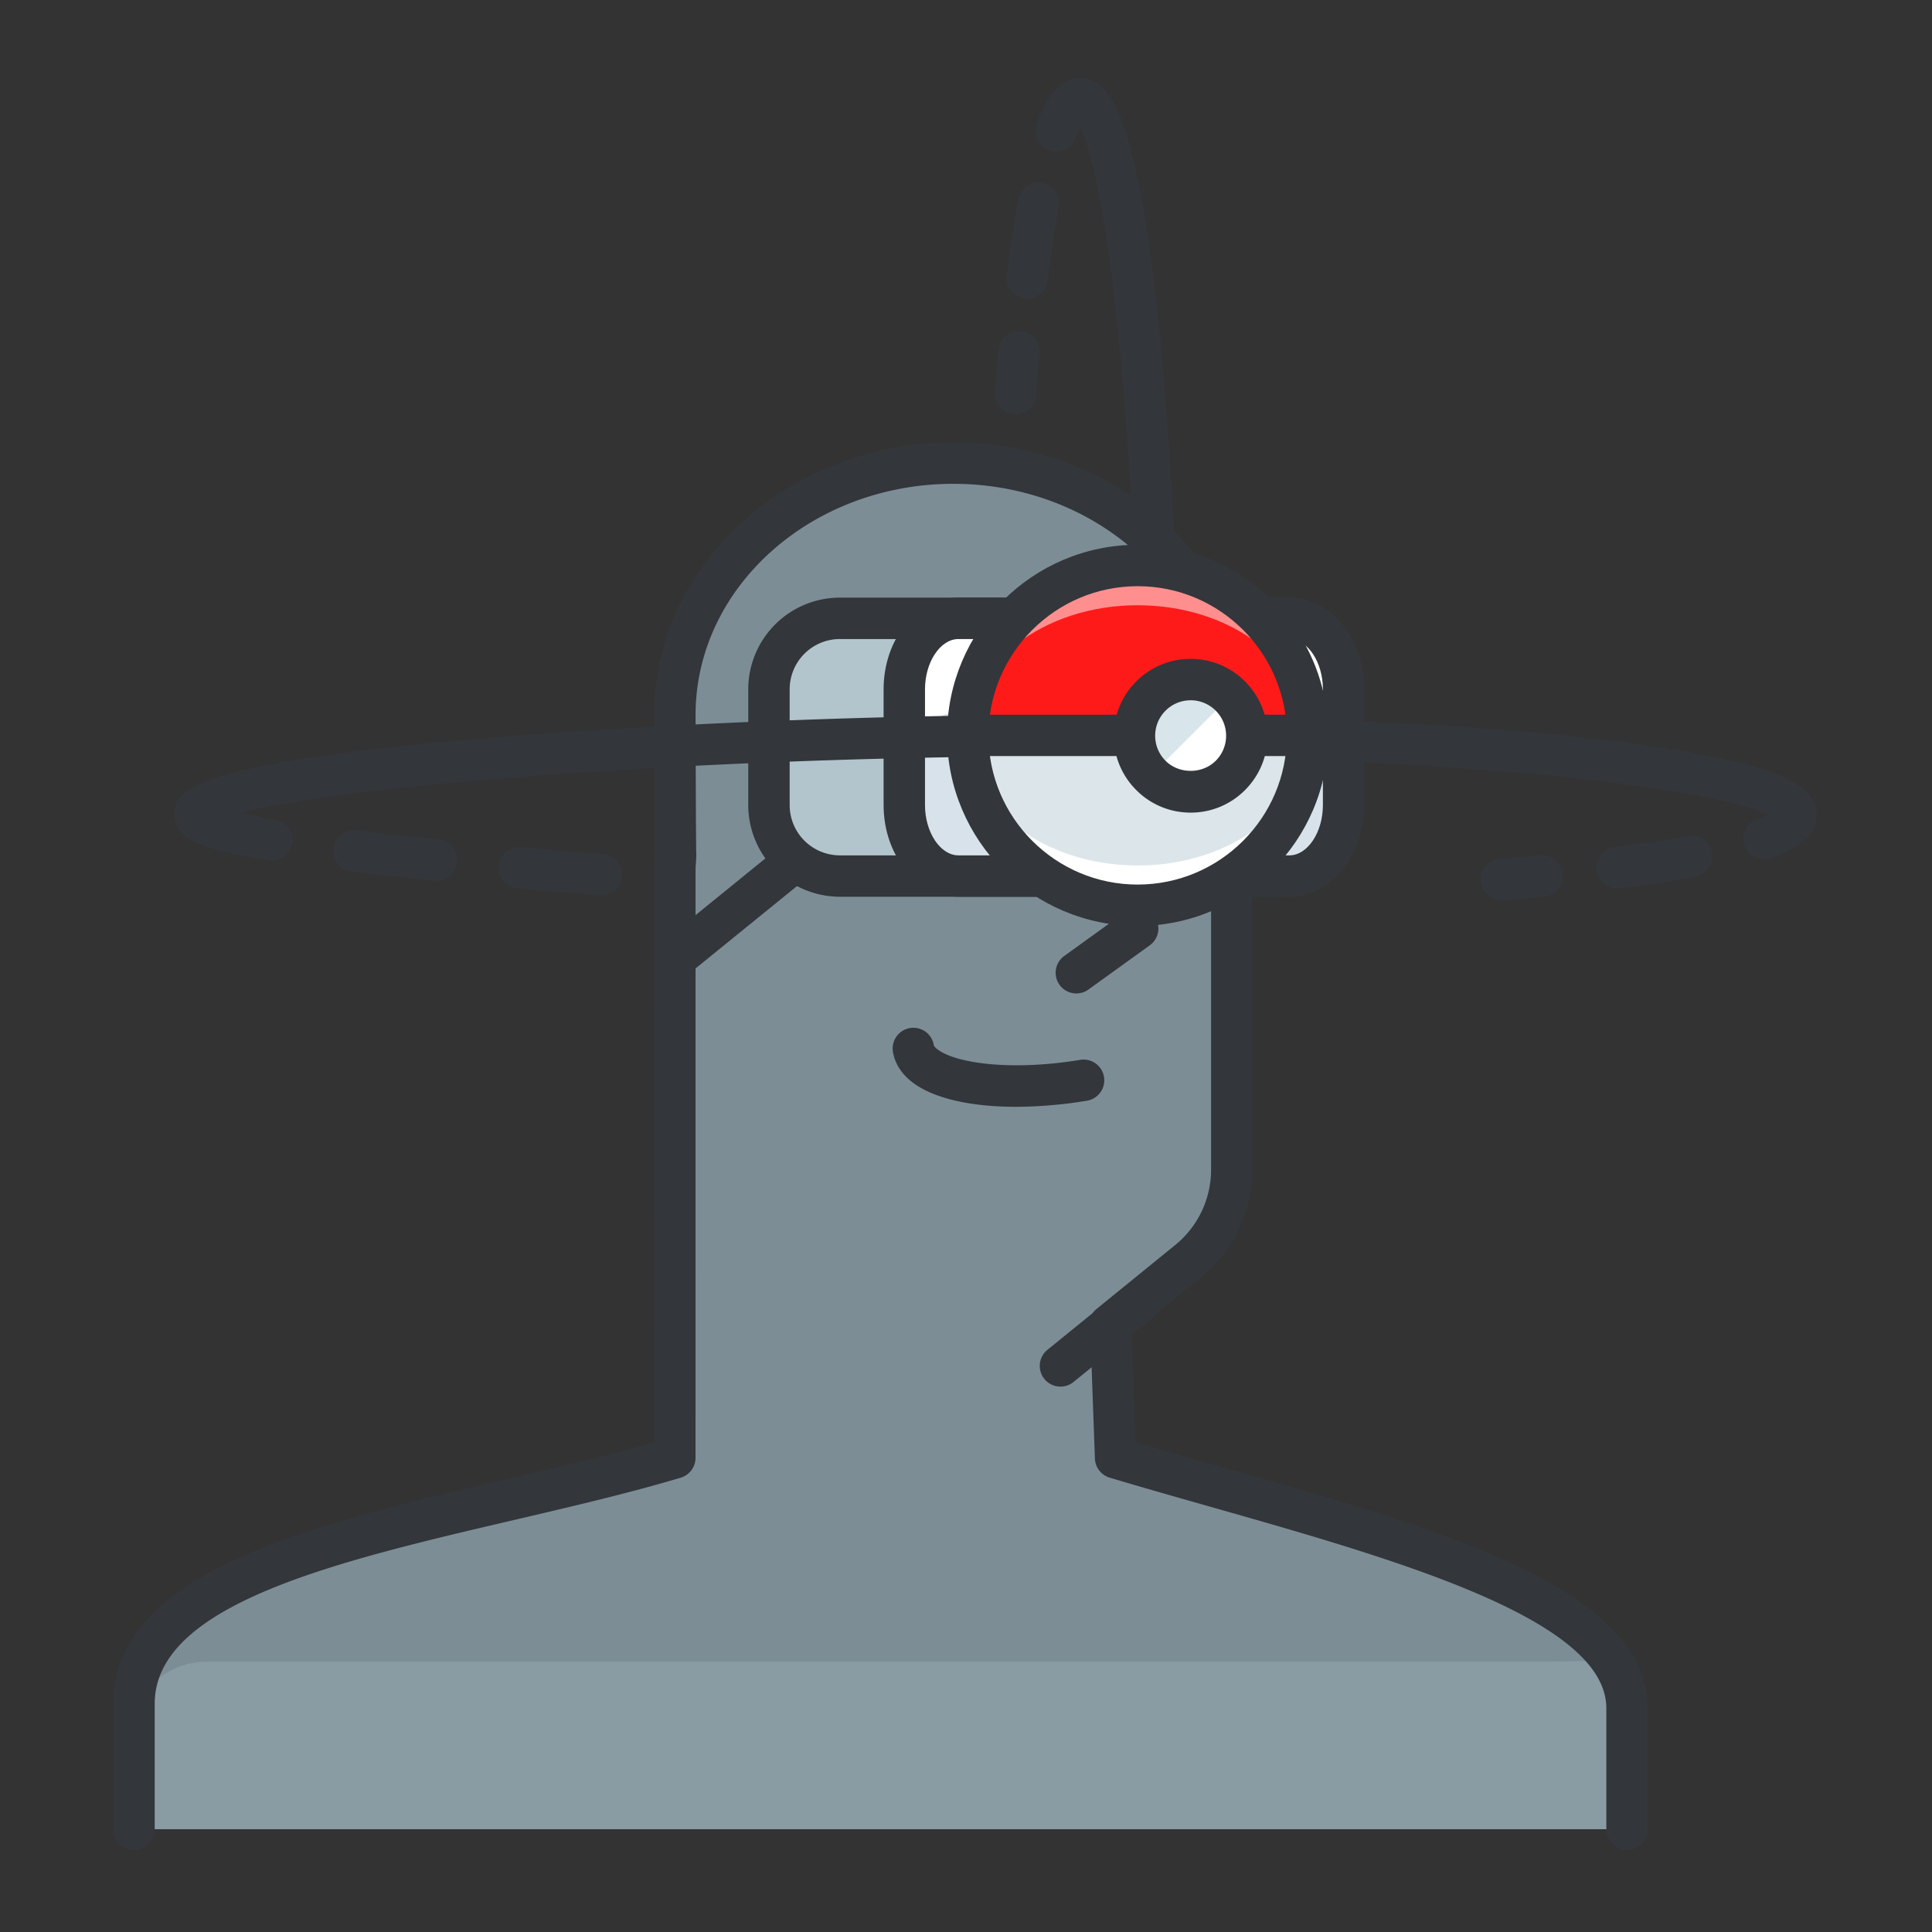 <svg width="140" height="140" fill="none" xmlns="http://www.w3.org/2000/svg">
  <rect width="100%" height="100%" fill="#333333" stroke="none"/>
  <g id="Virtual Reality Pokemon">
    <g id="Group 29" fill-rule="evenodd" clip-rule="evenodd">
      <path id="Shape" d="M80.842 105.639l-.33-9.068c-.03-.189-.06-.38-.086-.572l5.664-4.602a8.57 8.57 0 003.17-6.658V62.954c0-.186-.018-.369-.03-.553v-.004c-.01-.125-.01-.254-.02-.379.033-.422.05-9.803.05-10.217 0-10.059-9.05-18.242-20.177-18.242-11.127 0-20.178 8.184-20.178 18.242 0 .414.023 9.795.053 10.217-.012.125-.012.254-.022.38v.003c-.012.184-.03.367-.03.553V84.74l-.002 20.9c-15.742 4.711-39.19 6.811-39.19 17.816v9.096h108.189v-8.768c-.002-8.847-20.518-13.194-37.061-18.144z" fill="#7C8D96"/>
      <path id="Shape_2" d="M15.055 120.405h97.502c2.953 0 5.344-.523 5.344 2.127v10.02H9.713v-7.35c0-2.65 2.39-4.797 5.342-4.797z" fill="#899BA3"/>
      <path id="Shape_3" d="M117.901 134.052a1.5 1.5 0 01-1.5-1.5v-8.768c0-6.445-15.234-10.774-28.675-14.594-2.472-.702-4.934-1.401-7.314-2.113a1.501 1.501 0 01-1.07-1.383l-.326-8.984-.075-.499a1.498 1.498 0 01.539-1.376l5.664-4.602a7.043 7.043 0 002.616-5.494V62.954c0-.104-.01-.206-.016-.309l-.028-.487a1.587 1.587 0 01-.002-.258c.027-.56.046-9.327.046-10.099 0-9.23-8.38-16.742-18.678-16.742-10.3 0-18.678 7.511-18.678 16.742 0 .703.024 9.57.05 10.13.003.068.002.157-.004.227l-.007.124a6.52 6.52 0 01-.015.244h-.002l-.007.133c-.007.098-.016.196-.016.295L50.4 105.64c0 .663-.435 1.247-1.07 1.438-3.74 1.118-7.961 2.104-12.044 3.058-12.82 2.993-26.076 6.089-26.076 13.321v9.096a1.5 1.5 0 11-3 0v-9.096c0-9.613 14.435-12.983 28.394-16.243 3.649-.852 7.41-1.73 10.796-2.697l.002-41.562c0-.173.01-.345.024-.516l.018-.288c.003-.057.005-.113.009-.169-.033-1.309-.051-10.089-.051-10.18 0-10.886 9.725-19.742 21.678-19.742 11.953 0 21.678 8.856 21.678 19.742 0 .092-.012 8.823-.05 10.181.005.06.008.12.01.18l.006.118c.003.04.004.078.004.117l.005.033c.013.174.024.348.024.523V84.74a10.03 10.03 0 01-3.725 7.823l-5.02 4.078.287 7.868c2.044.603 4.14 1.198 6.244 1.796 15.867 4.51 30.854 8.769 30.854 17.479v8.768a1.496 1.496 0 01-1.497 1.501z" fill="#33363A"/>
      <path id="Shape_4" d="M77.998 71.99a1.5 1.5 0 01-.878-2.717l3.48-2.51-1.916-4.644a1.5 1.5 0 112.773-1.145l2.369 5.738a1.5 1.5 0 01-.51 1.79l-4.443 3.202a1.482 1.482 0 01-.875.285z" fill="#33363A"/>
      <path id="Shape_5" d="M73.622 80.203c-3.199 0-5.845-.58-7.384-1.686-1.083-.777-1.432-1.679-1.533-2.298a1.502 1.502 0 011.238-1.723 1.499 1.499 0 011.723 1.238c.007.045.084.175.322.346 1.359.977 5.331 1.54 10.296.72a1.5 1.5 0 01.488 2.96 32.043 32.043 0 01-5.15.443z" fill="#33363A"/>
      <path id="Shape_6" d="M55.723 58.343a5.137 5.137 0 005.14 5.14H92.22a5.138 5.138 0 005.141-5.14v-8.396a5.14 5.14 0 00-5.14-5.14h-31.36a5.138 5.138 0 00-5.14 5.14v8.396h.001z" fill="#B2C4CC"/>
      <path id="Shape_7" d="M92.221 64.981h-31.36a6.647 6.647 0 01-6.639-6.639v-8.396a6.647 6.647 0 016.64-6.64H92.22a6.648 6.648 0 016.641 6.64v8.396a6.647 6.647 0 01-6.64 6.64zm-31.36-18.675a3.644 3.644 0 00-3.639 3.641v8.396a3.643 3.643 0 003.64 3.64H92.22a3.644 3.644 0 003.641-3.64v-8.396a3.645 3.645 0 00-3.64-3.64H60.86z" fill="#33363A"/>
      <path id="Shape_8" d="M65.53 58.343c0 2.84 1.757 5.14 3.927 5.14h23.975c2.172 0 3.93-2.3 3.93-5.14v-8.396c0-2.84-1.758-5.14-3.93-5.14H69.457c-2.17 0-3.928 2.3-3.928 5.14v8.396z" fill="#fff"/>
      <path id="Shape_9" d="M69.457 51.616h23.975c2.172 0 3.93 2.301 3.93 5.141v1.586c0 2.84-1.758 5.14-3.93 5.14H69.457c-2.17 0-3.928-2.3-3.928-5.14v-1.586c0-2.84 1.758-5.14 3.928-5.14z" fill="#D8E2EA"/>
      <path id="Shape_10" d="M93.432 64.981H69.457c-2.993 0-5.428-2.979-5.428-6.639v-8.396c0-3.662 2.435-6.64 5.428-6.64h23.975c2.994 0 5.43 2.978 5.43 6.64v8.396c0 3.661-2.436 6.64-5.43 6.64zM69.457 46.306c-1.316 0-2.428 1.667-2.428 3.641v8.396c0 1.973 1.112 3.64 2.428 3.64h23.975c1.317 0 2.43-1.667 2.43-3.64v-8.396c0-1.974-1.113-3.64-2.43-3.64H69.457z" fill="#33363A"/>
      <path id="Shape_11" d="M76.847 100.479a1.5 1.5 0 01-.947-2.665l5.666-4.6a1.5 1.5 0 111.891 2.33l-5.666 4.6a1.49 1.49 0 01-.944.335z" fill="#33363A"/>
      <path id="Shape_12" d="M48.905 70.962a1.499 1.499 0 01-.947-2.664l8.473-6.88a1.499 1.499 0 111.891 2.328l-8.473 6.88a1.49 1.49 0 01-.944.336z" fill="#33363A"/>
      <path id="Shape_13" d="M84.027 60.567a1.5 1.5 0 01-1.5-1.5c0-29.823-2.649-48.233-4.611-50.42a1.5 1.5 0 01.332-2.963c1.809 0 3.88 1.277 5.579 16.531 1.097 9.85 1.701 22.937 1.701 36.852a1.501 1.501 0 01-1.501 1.5z" fill="#33363A"/>
      <path id="Shape_14" d="M73.586 30.02a1.5 1.5 0 01-1.497-1.622c.084-1.03.172-2.036.265-3.009a1.5 1.5 0 112.986.281c-.09.961-.178 1.952-.261 2.972a1.5 1.5 0 01-1.493 1.378z" fill="#33363A"/>
      <path id="Shape_15" d="M74.44 21.63a1.5 1.5 0 01-1.49-1.688c.255-2.02.532-3.854.823-5.452a1.5 1.5 0 112.951.537 99.576 99.576 0 00-.797 5.29 1.502 1.502 0 01-1.487 1.313z" fill="#33363A"/>
      <path id="Shape_16" d="M76.545 10.987a1.5 1.5 0 01-1.412-2.008c.324-.9 1.185-3.295 3.115-3.295a1.5 1.5 0 01.351 2.96c-.11.145-.342.516-.642 1.351a1.502 1.502 0 01-1.412.992z" fill="#33363A"/>
      <path id="Shape_17" d="M14.146 60.57a1.5 1.5 0 01-1.5-1.5c0-1.553 0-3.679 22.679-5.585 12.647-1.062 28.692-1.697 42.921-1.697 13.915 0 27.002.604 36.852 1.7 15.253 1.698 16.532 3.77 16.533 5.578 0 .828-.671 1.5-1.499 1.501h-.001a1.5 1.5 0 01-1.463-1.168c-2.184-1.962-20.595-4.61-50.422-4.61-30.356 0-59.42 2.622-62.699 4.815a1.499 1.499 0 01-1.401.965z" fill="#33363A"/>
      <path id="Shape_18" d="M108.794 65.231a1.5 1.5 0 01-.121-2.995c1.02-.083 2.01-.17 2.971-.26a1.5 1.5 0 01.283 2.986c-.973.093-1.977.18-3.009.265-.042.002-.083.004-.124.004z" fill="#33363A"/>
      <path id="Shape_19" d="M117.184 64.38a1.5 1.5 0 01-.185-2.989c1.96-.247 3.74-.516 5.289-.798a1.5 1.5 0 11.538 2.951c-1.603.292-3.437.57-5.452.823a1.527 1.527 0 01-.19.012z" fill="#33363A"/>
      <path id="Shape_20" d="M127.829 62.271a1.5 1.5 0 01-.508-2.911c.834-.3 1.204-.53 1.351-.642a1.5 1.5 0 011.458-1.15h.001a1.5 1.5 0 011.5 1.498c.001 1.932-2.393 2.792-3.294 3.116a1.482 1.482 0 01-.508.09z" fill="#33363A"/>
      <path id="Shape_21" d="M43.591 64.894a1.74 1.74 0 01-.125-.005c-1.932-.16-3.953-.332-5.994-.513a1.5 1.5 0 01.264-2.988c2.035.181 4.051.351 5.977.511a1.5 1.5 0 01-.122 2.995zm-11.965-1.072c-.05 0-.101-.002-.151-.008a326.646 326.646 0 01-6-.65 1.5 1.5 0 01.355-2.979c1.875.224 3.882.438 5.944.645a1.5 1.5 0 01-.148 2.992zM19.702 62.35a1.5 1.5 0 01-.248-.02c-4.611-.766-6.806-1.448-6.809-3.26a1.5 1.5 0 011.498-1.502h.002c.553 0 1.037.3 1.297.745.366.17 1.454.551 4.503 1.057a1.5 1.5 0 01-.243 2.98z" fill="#33363A"/>
      <path id="Oval" d="M82.44 65.6c6.8 0 12.31-5.513 12.31-12.312 0-6.8-5.51-12.31-12.31-12.31-6.8 0-12.311 5.51-12.311 12.31 0 6.8 5.512 12.311 12.31 12.311z" fill="#FF8F8F"/>
      <path id="Shape_22" d="M94.75 53.288c0 5.21-5.512 9.43-12.311 9.43-6.797 0-12.311-4.22-12.311-9.43 0-5.203 5.514-9.43 12.31-9.43 6.8 0 12.312 4.227 12.312 9.43z" fill="#FF1A1A"/>
      <path id="Shape_23" d="M70.129 53.288c0 6.8 5.514 12.311 12.31 12.311 6.8 0 12.312-5.512 12.312-12.31H70.129z" fill="#fff"/>
      <path id="Shape_24" d="M82.44 62.718c6.799 0 12.31-4.22 12.31-9.43H70.13c0 5.21 5.514 9.43 12.31 9.43z" fill="#DCE6EA"/>
      <path id="Shape_25" d="M82.44 67.098c-7.615 0-13.811-6.195-13.811-13.81 0-7.617 6.195-13.812 13.81-13.812 7.617 0 13.812 6.195 13.812 13.811S90.055 67.098 82.44 67.098zm0-24.62c-5.961 0-10.811 4.85-10.811 10.81 0 5.961 4.85 10.811 10.81 10.811 5.962 0 10.812-4.85 10.812-10.81 0-5.962-4.85-10.812-10.811-10.812z" fill="#33363A"/>
      <path id="Shape_26" d="M94.75 54.788H70.129a1.5 1.5 0 110-3h24.62a1.5 1.5 0 110 3z" fill="#33363A"/>
      <path id="Shape_27" d="M89.156 51.821a4.067 4.067 0 010 5.754 4.066 4.066 0 01-5.756 0 4.07 4.07 0 115.756-5.754z" fill="#A7BBC1"/>
      <path id="Oval_2" d="M86.278 57.384a4.07 4.07 0 100-8.14 4.07 4.07 0 000 8.14z" fill="#fff"/>
      <path id="Shape_28" d="M83.401 56.192a4.07 4.07 0 010-5.756 4.07 4.07 0 015.756 0" fill="#D8E5EA"/>
      <path id="Shape_29" d="M86.278 58.885a5.528 5.528 0 01-3.938-1.632 5.53 5.53 0 01-1.632-3.938c0-1.489.58-2.888 1.632-3.939a5.532 5.532 0 013.938-1.63c1.488 0 2.886.578 3.938 1.631a5.53 5.53 0 011.632 3.938c0 1.49-.58 2.888-1.632 3.94a5.53 5.53 0 01-3.938 1.63zm0-8.14c-.687 0-1.332.267-1.817.752a2.555 2.555 0 00-.753 1.817c0 .686.267 1.332.752 1.816.973.973 2.664.972 3.635.001a2.55 2.55 0 00.753-1.817 2.55 2.55 0 00-.752-1.816 2.554 2.554 0 00-1.818-.754z" fill="#33363A"/>
    </g>
  </g>
</svg>
